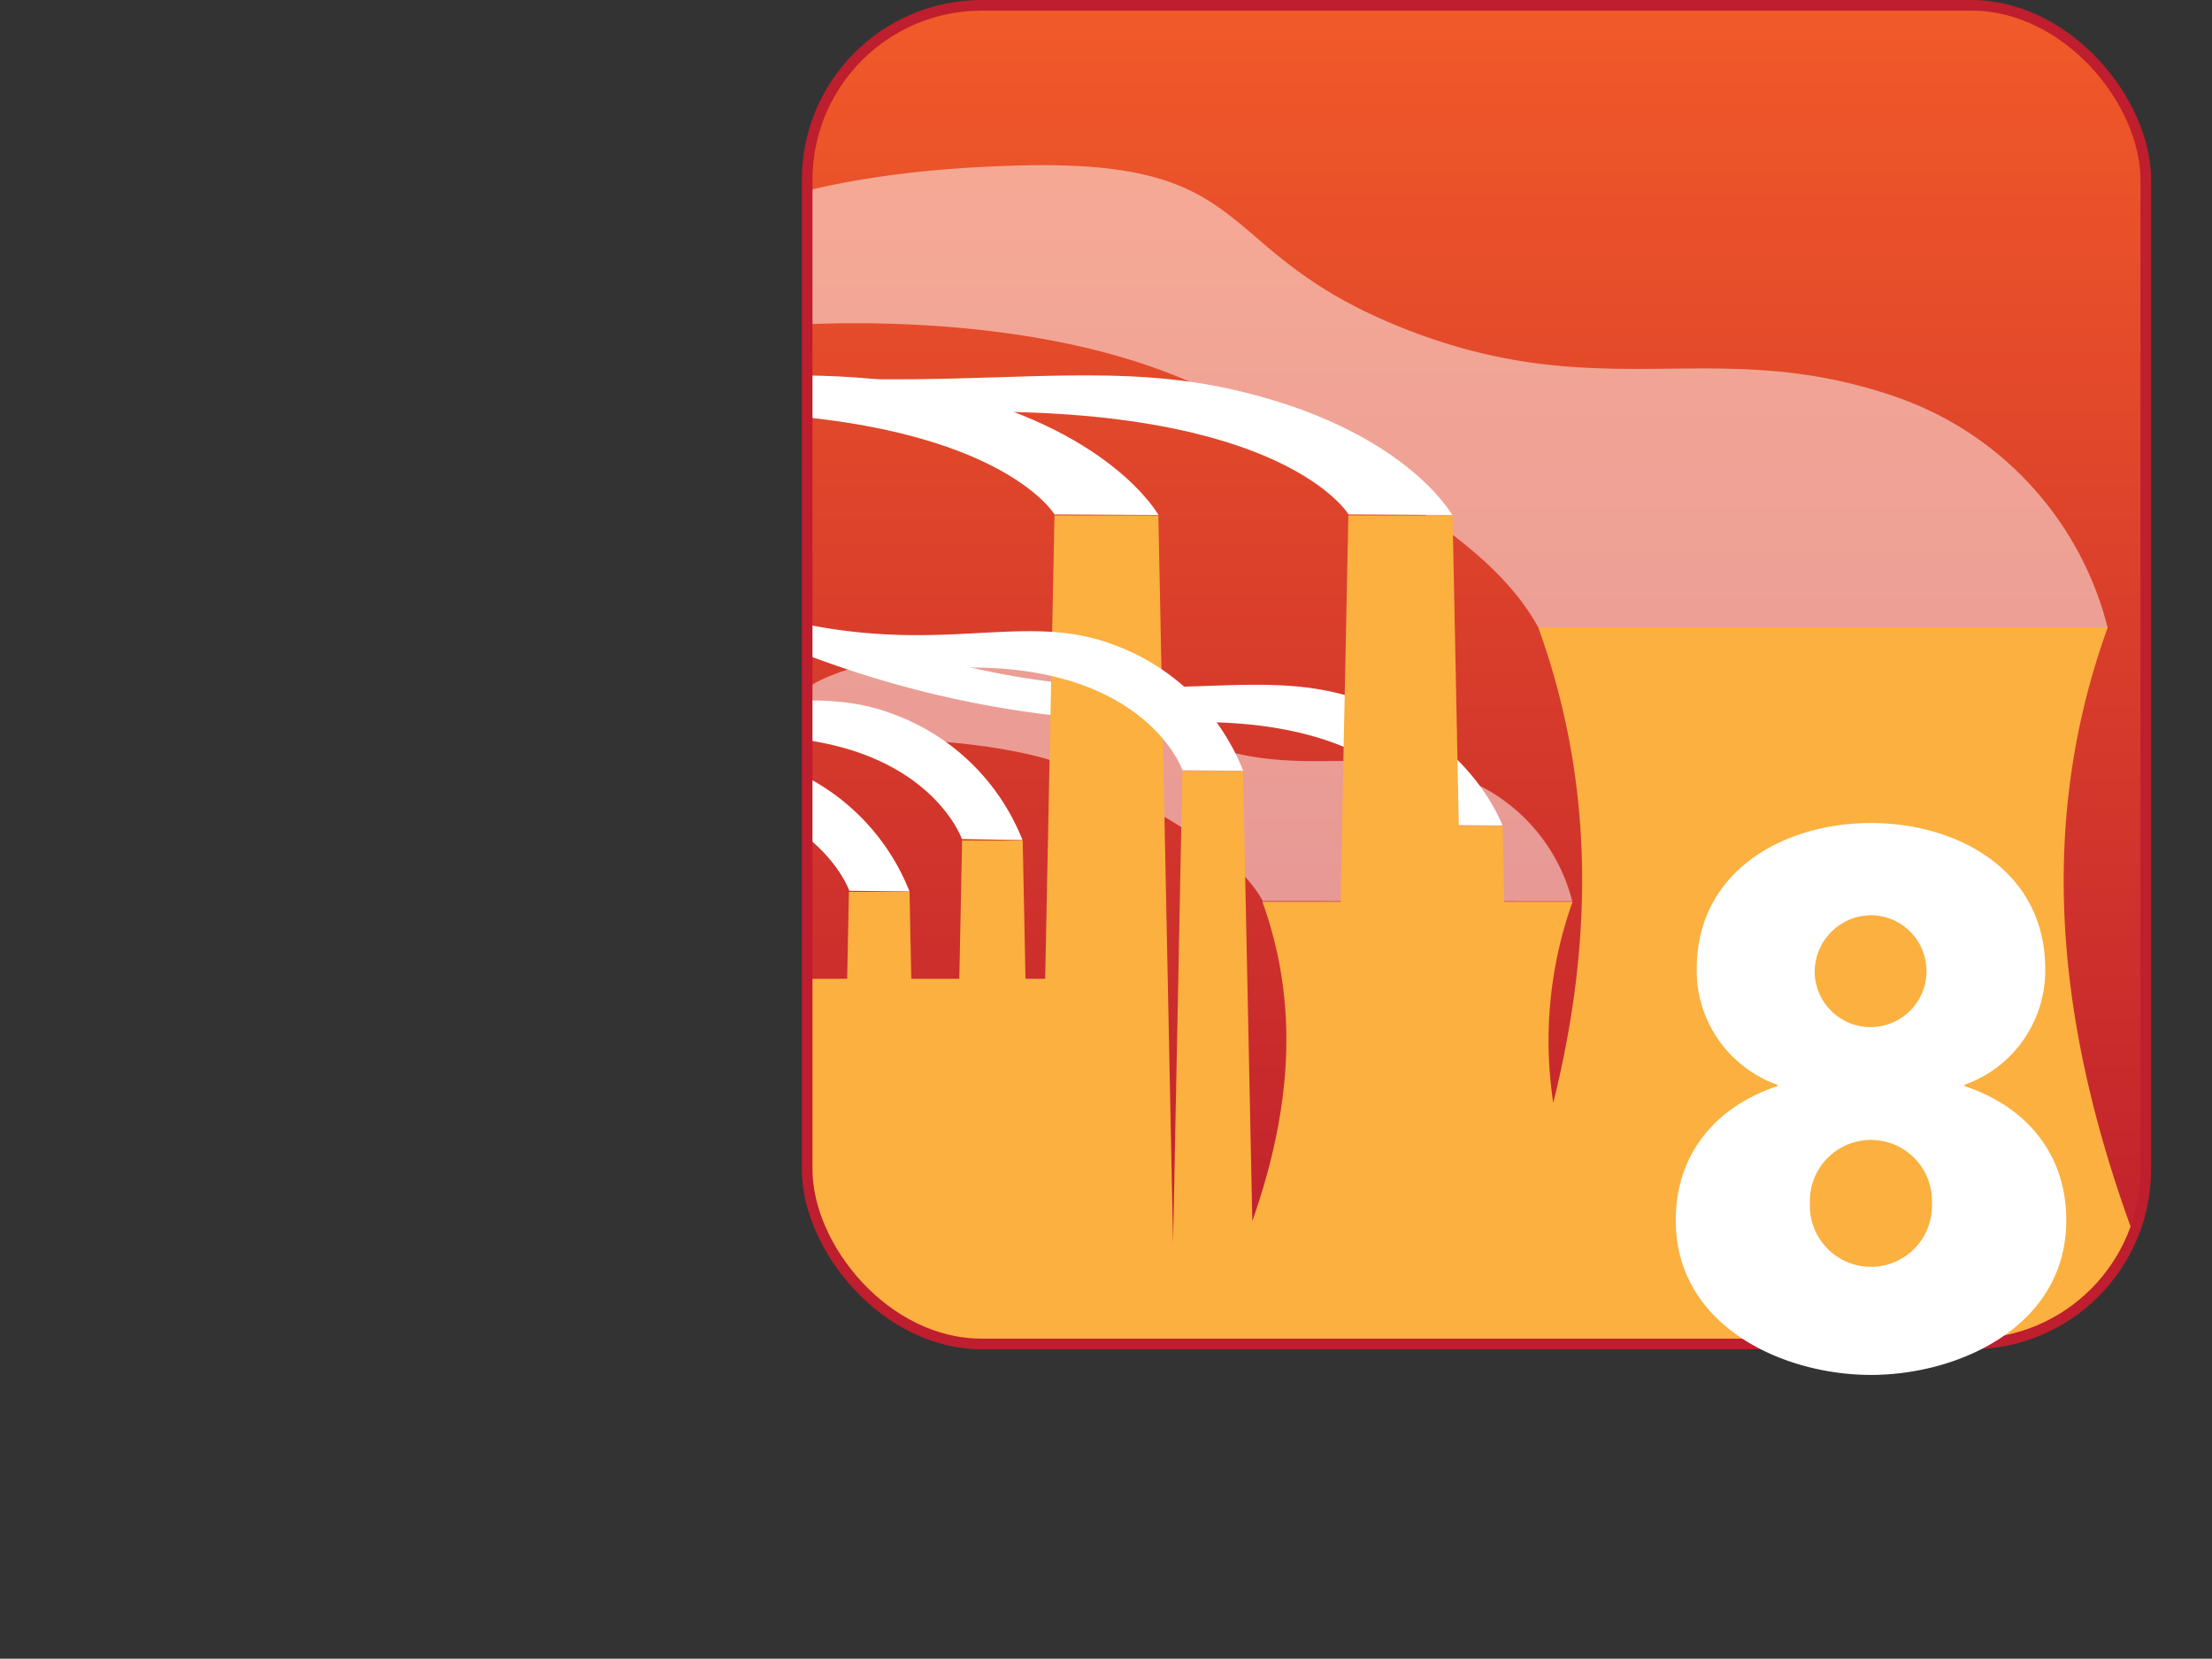 <svg xmlns="http://www.w3.org/2000/svg" xmlns:xlink="http://www.w3.org/1999/xlink" viewBox="0 0 237.27 177.92"><rect x="0" y="0" width="237.27" height="177.92" fill="#333333" stroke="none"/><defs><style>.cls-1,.cls-7{fill:none;}.cls-2{fill:url(#New_Gradient_Swatch_3);}.cls-3,.cls-5{fill:#fff;}.cls-4{clip-path:url(#clip-path);}.cls-5{opacity:0.5;}.cls-6{fill:#fbb040;}.cls-7{stroke:#be1e2d;stroke-miterlimit:10;stroke-width:1.14px;}</style><linearGradient id="New_Gradient_Swatch_3" x1="158.38" y1="144.16" x2="158.38" y2="0.57" gradientUnits="userSpaceOnUse"><stop offset="0" stop-color="#be1e2d"/><stop offset="1" stop-color="#f15a29"/></linearGradient><clipPath id="clip-path"><rect class="cls-1" x="86.58" y="0.57" width="143.59" height="143.59" rx="18.73" ry="18.73"/></clipPath></defs><title>Asset 9</title><g id="Layer_2" data-name="Layer 2"><g id="Layer_1-2" data-name="Layer 1"><g id="_8" data-name="8"><rect class="cls-2" x="86.58" y="0.57" width="143.59" height="143.59" rx="18.73" ry="18.73"/><path class="cls-3" d="M161.16,88.54S157.82,79.13,145.7,75s-22.82,2.12-46.53-4.68c-12.45-3.57-12.45-2.69-12.45-2.69l-.55,2.48a110.81,110.81,0,0,0,41.08,7.37c22.3-.55,26.7,11,26.7,11Z"/><g class="cls-4"><path class="cls-5" d="M165,67.29c-4.41-8-14.32-14.32-34.14-24.78s-49-7.43-49-7.43L75.66,24.62s8.65-6.33,34.25-6.88,19.82,9.36,41,17.62,33,.55,52.31,7.16a35.34,35.34,0,0,1,22.85,24.78M168.65,96.68a19.17,19.17,0,0,0-12.4-13.44c-10.46-3.58-16.88.6-28.38-3.88s-8.36-9.86-22.26-9.56S87,73.53,87,73.53l-5.6,6s24.78-2,35.54,3.69,16.13,9.11,18.52,13.44"/></g><g class="cls-4"><path class="cls-6" d="M237.27,151.81c-13.91-28.17-21.37-56.35-11.18-84.52H165c6.14,17,5.84,34,1.61,51a44.36,44.36,0,0,1,2.07-21.56h-7.33l-.16-8.15h-4.71l-.67-33.29H144.63l-.84,41.44h-8.38c4.13,11.42,2.93,22.84-1.08,34.25l-1-48.26h-6.5l-1,50.57-1.58-78H113.11l-1,49.7H110l-.3-14.84h-6.5l-.3,14.84H97.75l-.19-9.33h-6.5l-.19,9.33H84.21c5.54,15.32,1.49,30.64-6.08,46a54.63,54.63,0,0,0,11.73,4.39l-.24,11.81H99l-.21-10.52c1,0,2,.05,3,0l-.1,5H111l-.33,16.3h16.1l-.48-23.74h8.54l-.19-9.18a51.15,51.15,0,0,0,8.15,2.42l-.62,30.5h16.1L157.89,160h4.71l-.09-4.31Q199.89,170.69,237.27,151.81ZM111,155.48l.09,0,0,2.2Z"/><path class="cls-3" d="M109.68,90.11A23.66,23.66,0,0,0,95.73,76.57c-10.93-4.13-20.77,2.75-42-4.68s-15.9-4.68-15.9-4.68l-.5,2.48S59,79.6,79.08,79s24.1,11,24.1,11Z"/><path class="cls-3" d="M97.56,95.62A23.66,23.66,0,0,0,83.62,82.08c-10.93-4.13-20.77,2.75-42-4.68s-15.9-4.68-15.9-4.68l-.5,2.48S46.85,85.11,67,84.55s24.1,11,24.1,11Z"/><path class="cls-3" d="M133.35,82.67A23.65,23.65,0,0,0,119.4,69.14c-10.93-4.13-20.77,2.75-42-4.68s-15.9-4.68-15.9-4.68L61,62.26s21.61,9.91,41.74,9.36,24.1,11,24.1,11Z"/><path class="cls-3" d="M155.77,55.24s-5.18-9.41-23.93-13.54-35.63,2.75-72-4.68-27.28-4.68-27.28-4.68l-.85,2.48s37.08,9.91,71.6,9.36,41.34,11,41.34,11Z"/><path class="cls-3" d="M124.26,55.24s-5.18-9.41-23.93-13.54S64.7,44.46,28.3,37,1,32.35,1,32.35L.17,34.82s37.08,9.91,71.6,9.36,41.34,11,41.34,11Z"/></g><rect class="cls-7" x="86.58" y="0.57" width="143.59" height="143.59" rx="18.73" ry="18.73"/><path class="cls-3" d="M219.38,103.92a13,13,0,0,1-8.65,12.44v.14c6.55,2.18,10.91,7.2,10.91,14.4,0,11.34-11.49,16.58-20.95,16.58s-20.94-5.24-20.94-16.58c0-7.2,4.36-12.22,10.91-14.4v-.14A13,13,0,0,1,182,103.92c0-10.47,9.31-15.64,18.69-15.64S219.38,93.44,219.38,103.92Zm-25.24,25.16a6.55,6.55,0,1,0,13.09,0,6.55,6.55,0,1,0-13.09,0Zm.51-24.73a6,6,0,1,0,6-6.18A6.1,6.1,0,0,0,194.65,104.35Z"/></g></g></g></svg>